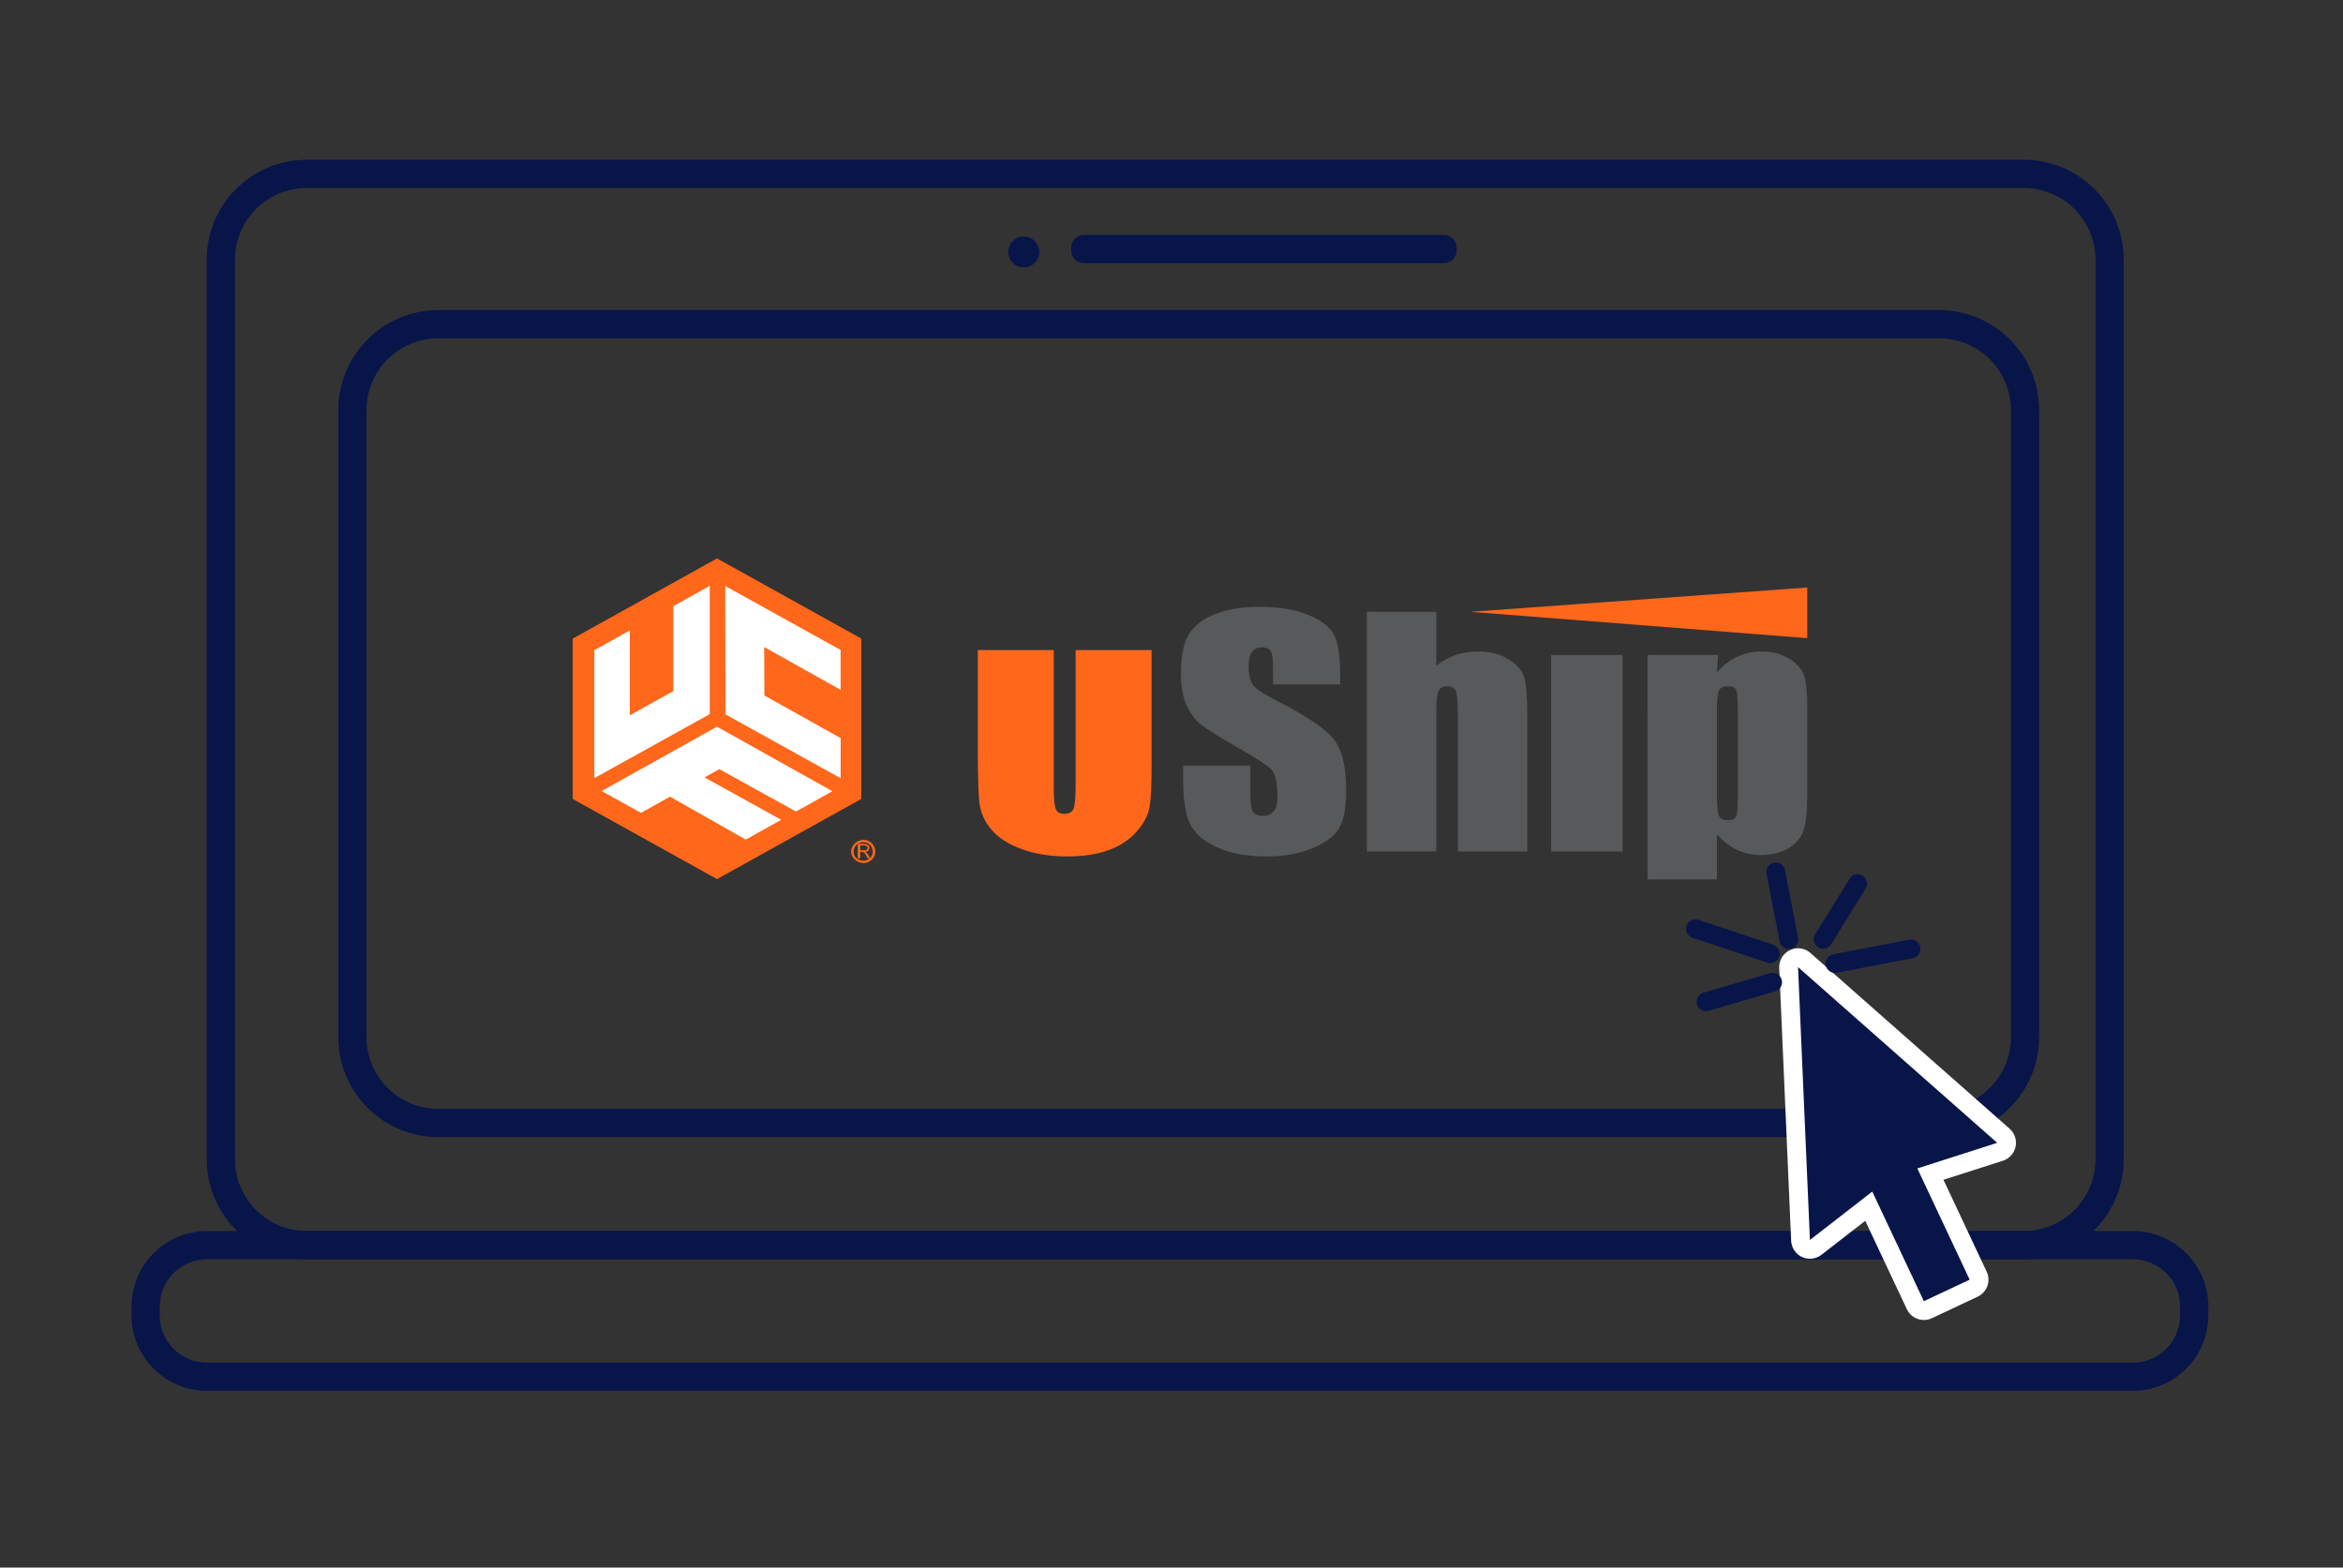 <?xml version="1.0" encoding="utf-8"?>
<!-- Generator: Adobe Illustrator 16.0.0, SVG Export Plug-In . SVG Version: 6.00 Build 0)  -->
<!DOCTYPE svg PUBLIC "-//W3C//DTD SVG 1.1//EN" "http://www.w3.org/Graphics/SVG/1.1/DTD/svg11.dtd">
<svg version="1.1" xmlns="http://www.w3.org/2000/svg" xmlns:xlink="http://www.w3.org/1999/xlink" x="0px" y="0px"
	 width="249.335px" height="166.81px" viewBox="0 0 249.335 166.81" enable-background="new 0 0 249.335 166.81"
	 xml:space="preserve">
<rect x="0" y="0" width="249.335" height="166.81" fill="#333333" stroke="none"/>
<g id="電腦1">
	<path fill="none" stroke="#071549" stroke-width="3" stroke-miterlimit="10" d="M224.5,123.352c0,5.053-4.096,9.148-9.148,9.148
		H32.648c-5.053,0-9.148-4.096-9.148-9.148V27.648c0-5.053,4.096-9.148,9.148-9.148h182.703c5.053,0,9.148,4.096,9.148,9.148
		V123.352z"/>
</g>
<g id="電腦2">
	<path fill="none" stroke="#071549" stroke-width="3" stroke-miterlimit="10" d="M215.5,110.353c0,5.052-4.096,9.147-9.148,9.147
		H46.648c-5.053,0-9.148-4.096-9.148-9.147V43.647c0-5.052,4.096-9.147,9.148-9.147h159.703c5.053,0,9.148,4.096,9.148,9.147
		V110.353z"/>
</g>
<g id="電腦3">
	<path fill="none" stroke="#071549" stroke-width="3" stroke-miterlimit="10" d="M233.5,139.972c0,3.605-2.923,6.528-6.529,6.528
		H22.029c-3.606,0-6.529-2.923-6.529-6.528v-0.943c0-3.605,2.923-6.528,6.529-6.528h204.941c3.606,0,6.529,2.923,6.529,6.528
		V139.972z"/>
</g>
<g id="箭頭">
	<g>
		<path fill="#071549" d="M204.732,139.464c-0.375,0-0.735-0.212-0.905-0.574l-4.958-10.535l-5.648,4.384
			c-0.179,0.139-0.395,0.21-0.613,0.21c-0.143,0-0.286-0.03-0.42-0.093c-0.339-0.157-0.563-0.49-0.579-0.864l-1.268-29.037
			c-0.018-0.4,0.206-0.773,0.568-0.946c0.137-0.065,0.285-0.098,0.431-0.098c0.239,0,0.475,0.085,0.662,0.25l21.195,18.701
			c0.27,0.238,0.391,0.603,0.317,0.955c-0.074,0.352-0.331,0.638-0.674,0.747l-7.414,2.375l5.084,10.807
			c0.113,0.24,0.126,0.515,0.036,0.765s-0.275,0.453-0.516,0.566l-4.875,2.291C205.02,139.434,204.875,139.464,204.732,139.464z"/>
		<g>
			<path fill="#FFFFFF" d="M191.34,102.911l21.195,18.701l-8.498,2.723l5.569,11.838l-4.875,2.291l-5.489-11.665l-6.635,5.149
				L191.34,102.911 M191.339,100.911c-0.292,0-0.587,0.064-0.862,0.195c-0.724,0.346-1.171,1.091-1.136,1.892l1.268,29.037
				c0.033,0.747,0.479,1.414,1.158,1.728c0.268,0.124,0.555,0.185,0.84,0.185c0.437,0,0.87-0.143,1.227-0.42l4.662-3.619
				l4.426,9.406c0.341,0.724,1.06,1.149,1.811,1.149c0.285,0,0.574-0.061,0.849-0.19l4.875-2.291
				c0.48-0.226,0.851-0.633,1.031-1.132c0.18-0.5,0.154-1.049-0.072-1.53l-4.6-9.777l6.329-2.027c0.685-0.22,1.2-0.791,1.347-1.495
				c0.147-0.705-0.095-1.434-0.634-1.91l-21.195-18.701C192.29,101.083,191.817,100.911,191.339,100.911L191.339,100.911z"/>
		</g>
	</g>
</g>
<g id="點擊">
	
		<line fill="none" stroke="#071549" stroke-width="2" stroke-linecap="round" stroke-linejoin="round" stroke-miterlimit="10" x1="194.017" y1="99.957" x2="197.682" y2="94.03"/>
	
		<line fill="none" stroke="#071549" stroke-width="2" stroke-linecap="round" stroke-linejoin="round" stroke-miterlimit="10" x1="195.275" y1="102.531" x2="203.365" y2="100.976"/>
	
		<line fill="none" stroke="#071549" stroke-width="2" stroke-linecap="round" stroke-linejoin="round" stroke-miterlimit="10" x1="190.357" y1="99.979" x2="188.975" y2="92.79"/>
	
		<line fill="none" stroke="#071549" stroke-width="2" stroke-linecap="round" stroke-linejoin="round" stroke-miterlimit="10" x1="188.383" y1="101.483" x2="180.425" y2="98.836"/>
	
		<line fill="none" stroke="#071549" stroke-width="2" stroke-linecap="round" stroke-linejoin="round" stroke-miterlimit="10" x1="188.637" y1="104.522" x2="181.551" y2="106.605"/>
</g>
<g id="電腦4">
	<circle fill="#071549" cx="108.949" cy="26.814" r="1.646"/>
	<path fill="#071549" d="M155,26.667c0,0.736-0.597,1.333-1.333,1.333h-38.334c-0.736,0-1.333-0.597-1.333-1.333v-0.334
		c0-0.736,0.597-1.333,1.333-1.333h38.334c0.736,0,1.333,0.597,1.333,1.333V26.667z"/>
</g>
<g id="logo">
	<g>
		<g>
			<polygon fill="#FF671B" points="156.479,65.105 192.322,62.519 192.322,67.906 			"/>
		</g>
		<g>
			<g>
				<g>
					<g>
						<path fill="#58595B" d="M142.618,72.823h-7.147v-1.89c0-0.882-0.09-1.445-0.274-1.688c-0.183-0.24-0.487-0.361-0.913-0.361
							c-0.463,0-0.814,0.164-1.053,0.489c-0.236,0.325-0.355,0.818-0.355,1.481c0,0.853,0.133,1.493,0.4,1.923
							c0.257,0.431,0.98,0.95,2.176,1.56c3.426,1.751,5.583,3.188,6.473,4.312c0.888,1.123,1.334,2.936,1.334,5.435
							c0,1.815-0.248,3.155-0.74,4.015c-0.494,0.861-1.445,1.583-2.861,2.168c-1.414,0.58-3.059,0.873-4.934,0.873
							c-2.062,0-3.818-0.336-5.275-1.008c-1.455-0.672-2.41-1.529-2.86-2.568c-0.452-1.039-0.677-2.515-0.677-4.425v-1.67h7.148
							v3.104c0,0.956,0.1,1.568,0.301,1.842c0.202,0.273,0.557,0.409,1.068,0.409s0.893-0.174,1.145-0.521
							c0.248-0.346,0.374-0.859,0.374-1.541c0-1.503-0.238-2.483-0.714-2.946c-0.486-0.462-1.688-1.233-3.602-2.314
							c-1.912-1.094-3.18-1.884-3.801-2.379c-0.623-0.493-1.137-1.175-1.547-2.046c-0.406-0.874-0.611-1.985-0.611-3.34
							c0-1.953,0.29-3.381,0.869-4.284c0.579-0.904,1.514-1.609,2.807-2.119c1.29-0.51,2.852-0.764,4.68-0.764
							c1.998,0,3.701,0.279,5.109,0.836s2.34,1.257,2.796,2.102c0.458,0.846,0.686,2.281,0.686,4.308V72.823z"/>
					</g>
					<g>
						<path fill="#58595B" d="M152.836,65.105v5.737c0.635-0.506,1.321-0.885,2.058-1.139c0.738-0.251,1.527-0.378,2.367-0.378
							c1.293,0,2.391,0.284,3.3,0.851c0.908,0.568,1.463,1.222,1.664,1.961c0.201,0.74,0.301,2.093,0.301,4.057v14.41h-7.386V75.894
							c0-1.217-0.067-2.001-0.209-2.347c-0.14-0.346-0.454-0.52-0.942-0.52c-0.45,0-0.755,0.179-0.913,0.535
							c-0.159,0.358-0.239,1.066-0.239,2.126v14.916h-7.383V65.105H152.836z"/>
					</g>
					<g>
						<path fill="#58595B" d="M172.671,69.704v20.9h-7.604v-20.9H172.671z"/>
					</g>
					<g>
						<path fill="#58595B" d="M182.835,69.704l-0.128,1.846c0.658-0.745,1.382-1.304,2.176-1.671
							c0.793-0.369,1.658-0.553,2.596-0.553c1.145,0,2.135,0.265,2.972,0.795c0.834,0.53,1.354,1.143,1.562,1.836
							c0.208,0.692,0.311,1.87,0.311,3.527v8.804c0,1.9-0.131,3.252-0.392,4.054c-0.264,0.804-0.8,1.445-1.609,1.925
							c-0.812,0.477-1.788,0.715-2.935,0.715c-0.913,0-1.761-0.183-2.541-0.553c-0.78-0.368-1.492-0.916-2.139-1.641v4.791h-7.385
							V69.704H182.835z M184.938,75.783c0-1.292-0.055-2.073-0.164-2.346c-0.109-0.273-0.414-0.41-0.916-0.41
							c-0.486,0-0.799,0.158-0.939,0.472c-0.141,0.315-0.211,1.077-0.211,2.284v8.664c0,1.259,0.072,2.046,0.219,2.361
							c0.146,0.314,0.465,0.472,0.951,0.472c0.477,0,0.771-0.145,0.888-0.434c0.114-0.288,0.173-0.989,0.173-2.103V75.783z"/>
					</g>
				</g>
			</g>
			<g>
				<g>
					<path fill="#FF671B" d="M122.549,69.173v12.516c0,2.027-0.078,3.453-0.23,4.276c-0.154,0.823-0.609,1.665-1.363,2.532
						c-0.757,0.865-1.752,1.521-2.986,1.968c-1.236,0.446-2.693,0.67-4.369,0.67c-1.857,0-3.496-0.266-4.918-0.794
						c-1.42-0.53-2.482-1.219-3.188-2.068c-0.703-0.849-1.12-1.746-1.248-2.689c-0.127-0.942-0.191-2.926-0.191-5.947V69.173h8.085
						v14.699c0,1.17,0.074,1.917,0.22,2.242c0.148,0.325,0.445,0.487,0.894,0.487c0.511,0,0.843-0.179,0.989-0.538
						c0.147-0.357,0.22-1.205,0.22-2.539V69.173H122.549z"/>
				</g>
			</g>
			<g>
				<g>
					<g>
						<polygon fill="#FF671B" points="60.951,67.954 76.305,59.423 91.656,67.954 91.656,85.019 76.305,93.548 60.951,85.019 						
							"/>
					</g>
					<g>
						<polygon fill="#FFFFFF" points="71.649,64.504 71.649,73.537 67.022,76.121 67.022,67.085 63.246,69.19 63.246,82.802 
							75.53,75.99 75.53,62.341 						"/>
					</g>
					<g>
						<polygon fill="#FFFFFF" points="89.459,78.546 81.341,74.007 81.322,68.856 89.456,73.405 89.456,69.167 77.168,62.354 
							77.206,76.021 89.459,82.813 						"/>
					</g>
					<g>
						<polygon fill="#FFFFFF" points="79.357,89.345 83.13,87.237 74.973,82.728 76.546,81.845 84.708,86.358 88.58,84.193 
							76.293,77.329 64.025,84.175 68.211,86.498 71.301,84.772 						"/>
					</g>
				</g>
				<g>
					<path fill="#FF671B" d="M91.902,91.588c0.533,0,0.977-0.429,0.977-0.942c0-0.598-0.443-1.024-0.977-1.024
						c-0.621,0-1.064,0.427-1.064,1.024C90.838,91.159,91.281,91.588,91.902,91.588L91.902,91.588z M91.902,91.842
						c-0.707,0-1.329-0.598-1.329-1.196c0-0.684,0.622-1.279,1.329-1.279c0.711,0,1.242,0.596,1.242,1.279
						C93.145,91.244,92.613,91.842,91.902,91.842z"/>
					<path fill="#FF671B" d="M91.281,91.329v-1.536h0.709c0.092,0,0.18,0,0.268,0.084c0.09,0,0.178,0.085,0.178,0.085
						c0.09,0.086,0.09,0.172,0.09,0.258c0,0.084-0.09,0.256-0.09,0.256c-0.088,0.086-0.178,0.17-0.354,0.17
						c0.088,0,0.088,0.084,0.088,0.084c0.088,0.088,0.178,0.088,0.178,0.172l0.266,0.428h-0.266l-0.178-0.256
						c0-0.172-0.088-0.172-0.088-0.256c-0.092,0-0.092-0.088-0.18-0.088c0,0,0-0.084-0.086-0.084c0,0,0,0-0.092,0h-0.176v0.684
						H91.281L91.281,91.329z M91.549,90.476h0.354c0.088,0,0.18,0,0.268,0l0.088-0.084c0-0.088,0.09-0.088,0.09-0.172
						c0-0.086-0.09-0.086-0.09-0.172c-0.088,0-0.176-0.086-0.268-0.086h-0.441V90.476z"/>
				</g>
			</g>
		</g>
	</g>
</g>
</svg>
